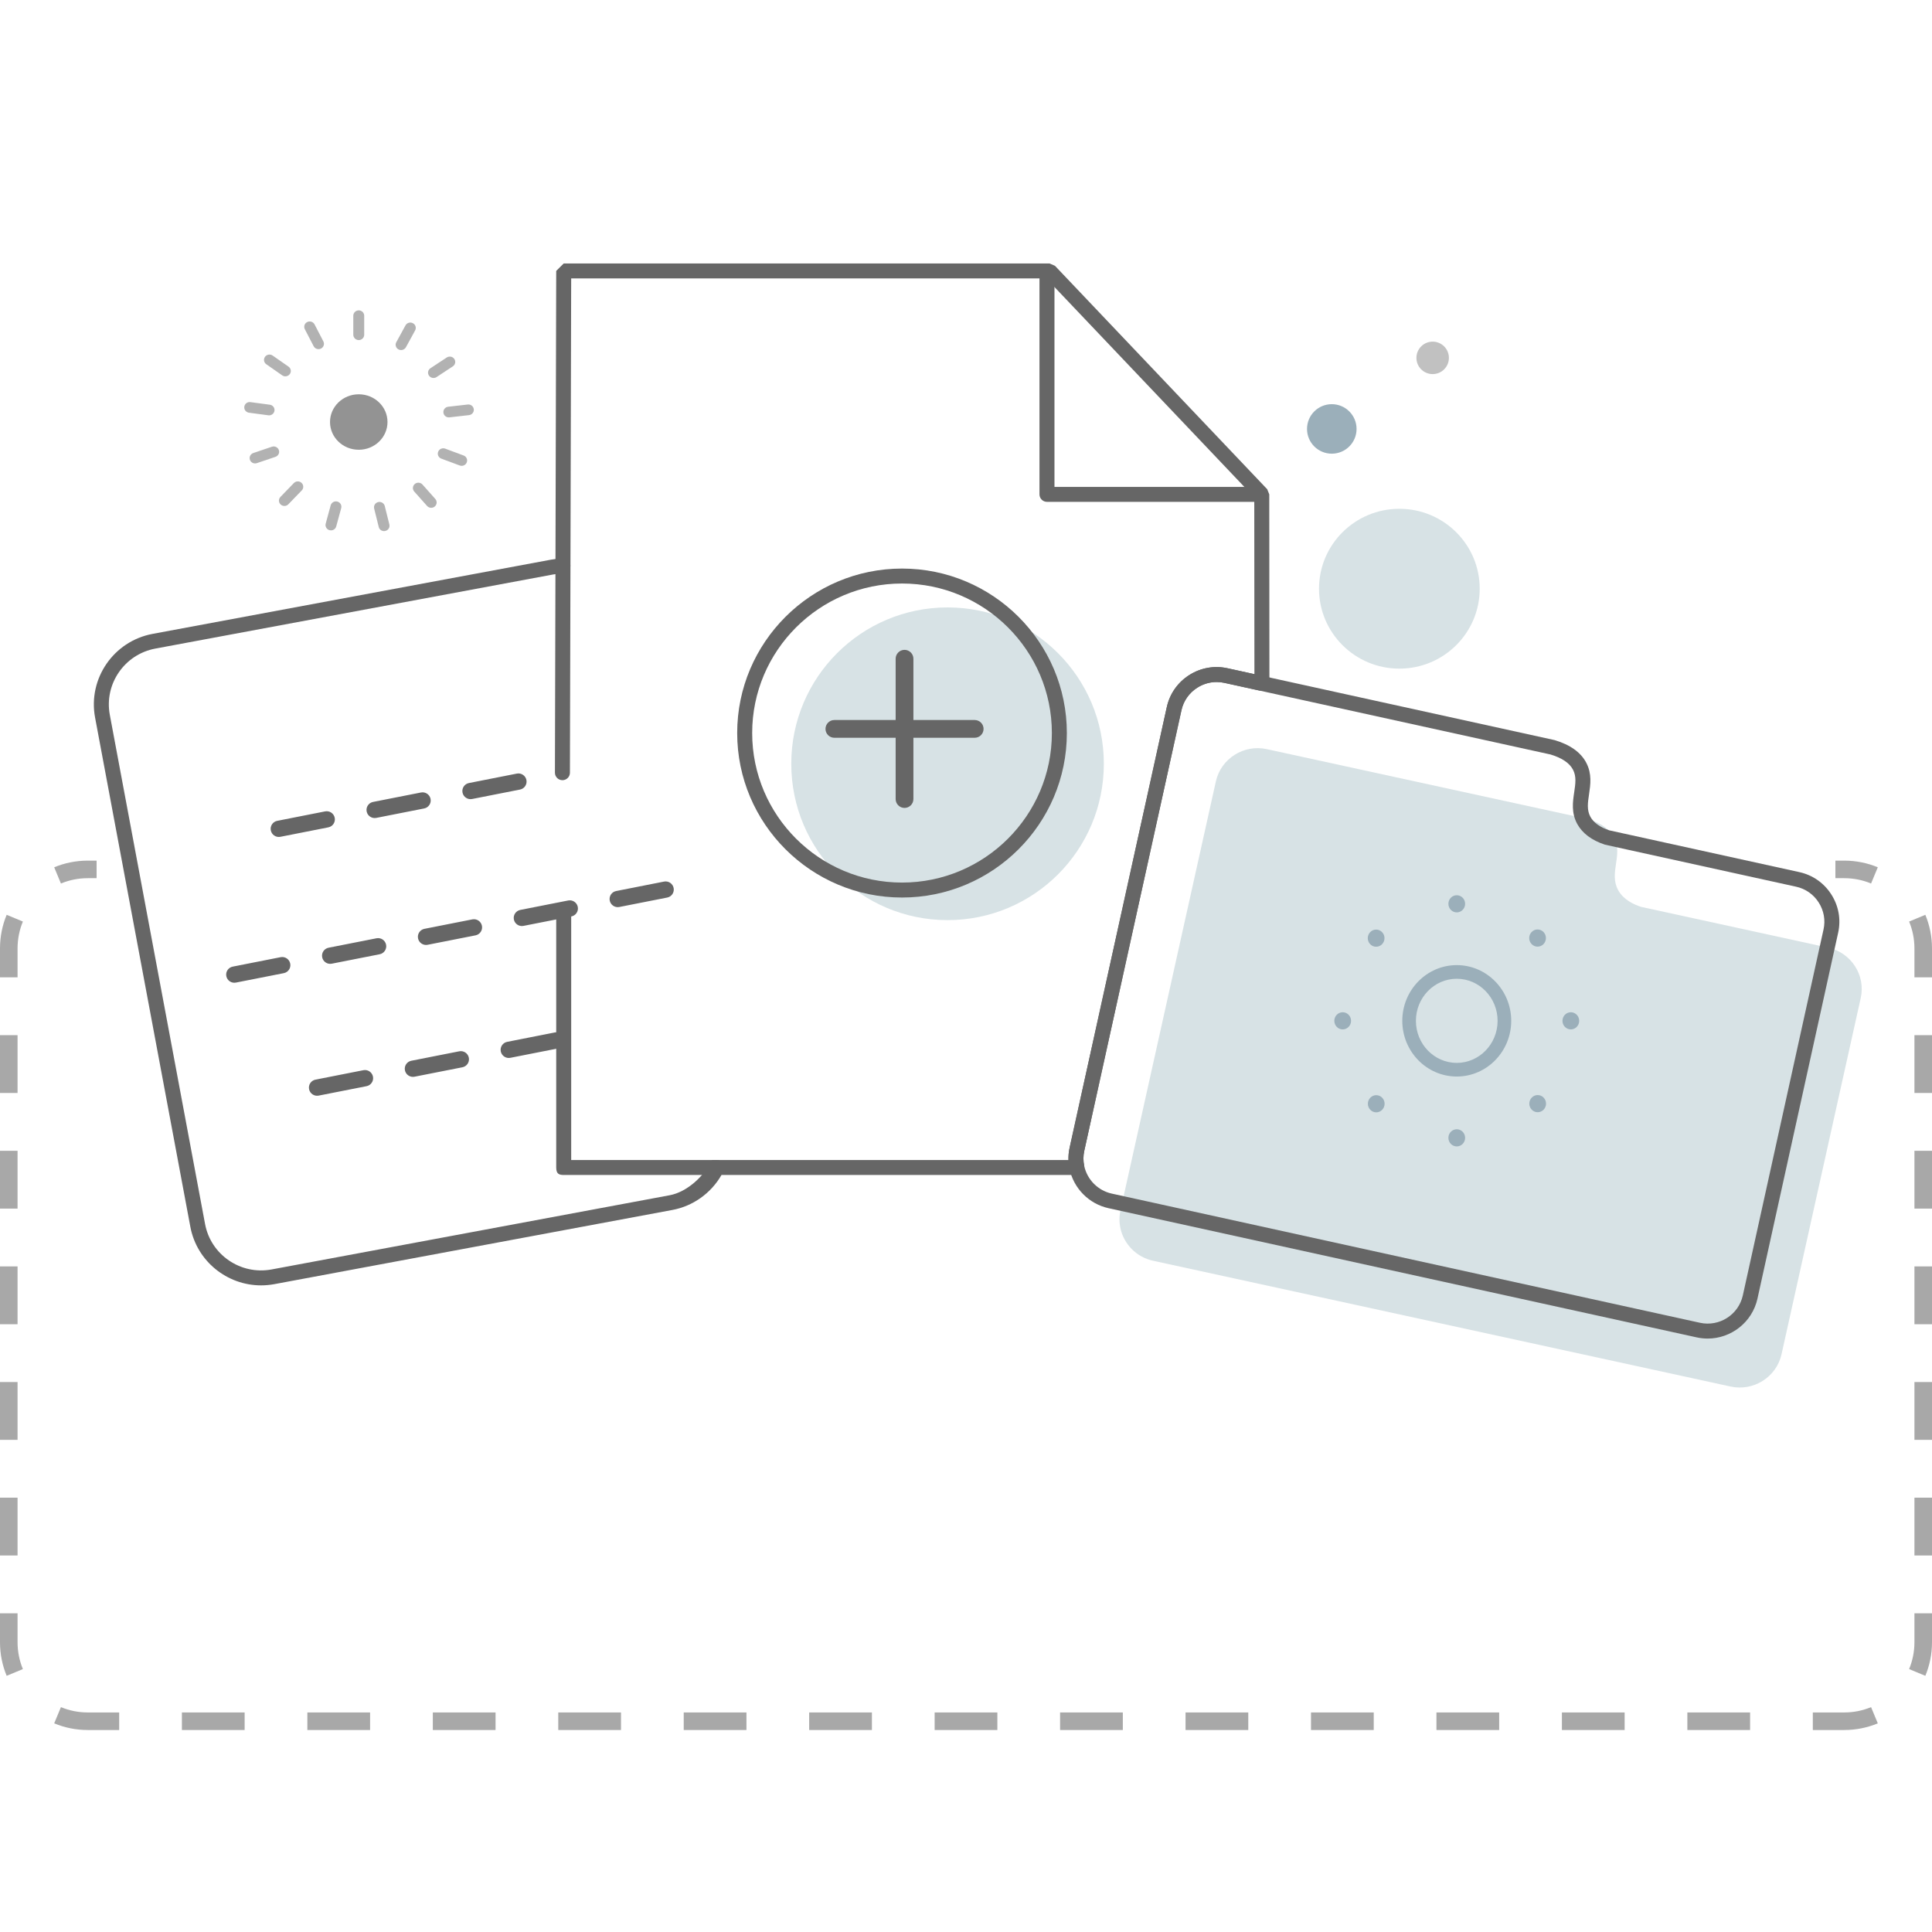 <?xml version="1.0" encoding="utf-8"?>
<!-- Generator: Adobe Illustrator 24.0.0, SVG Export Plug-In . SVG Version: 6.00 Build 0)  -->
<svg version="1.1" id="Layer_1" xmlns="http://www.w3.org/2000/svg" xmlns:xlink="http://www.w3.org/1999/xlink" x="0px" y="0px"
	 viewBox="0 0 220 220" style="enable-background:new 0 0 220 220;" xml:space="preserve">
<style type="text/css">
	.st0{fill:#D7E2E5;}
	.st1{fill:#A8A8A8;}
	.st2{fill-rule:evenodd;clip-rule:evenodd;fill:#666666;}
	.st3{fill:#666666;}
	.st4{fill:#9BAFBA;}
	.st5{opacity:0.58;fill:#949494;enable-background:new    ;}
	.st6{opacity:0.7;fill:#666666;enable-background:new    ;}
	.st7{opacity:0.5;fill:#666666;enable-background:new    ;}
</style>
<path class="st0" d="M159.348,76.139c5.053,0,9.149-4.075,9.149-9.101c0-5.026-4.096-9.101-9.149-9.101
	c-5.053,0-9.15,4.075-9.15,9.101C150.198,72.064,154.295,76.139,159.348,76.139z"/>
<path class="st0" d="M107.9,104.776c9.829,0,17.796-7.971,17.796-17.804c0-9.833-7.967-17.804-17.796-17.804
	c-9.829,0-17.797,7.971-17.797,17.804C90.103,96.805,98.071,104.776,107.9,104.776z"/>
<path class="st1" d="M11,98h-1c-1.356,0-2.649,0.27-3.828,0.759l0.766,1.847C7.879,100.216,8.912,100,10,100h1V98z"/>
<path class="st1" d="M209,100h1c1.088,0,2.121,0.216,3.062,0.606l0.766-1.847C212.649,98.27,211.356,98,210,98h-1V100z"/>
<path class="st1" d="M6.172,196.241C7.351,196.73,8.644,197,10,197h3.571v-2H10c-1.088,0-2.121-0.216-3.062-0.606L6.172,196.241z"/>
<path class="st1" d="M206.429,197H210c1.356,0,2.649-0.27,3.828-0.759l-0.766-1.847c-0.941,0.39-1.974,0.606-3.062,0.606h-3.571V197
	z"/>
<path class="st1" d="M220,111.292V108c0-1.356-0.27-2.649-0.759-3.828l-1.847,0.766c0.39,0.941,0.606,1.974,0.606,3.062v3.292H220z"
	/>
<path class="st1" d="M0,183.708V187c0,1.356,0.27,2.649,0.759,3.828l1.847-0.766C2.216,189.121,2,188.088,2,187v-3.292H0z"/>
<path class="st1" d="M0,177.125v-6.583h2v6.583H0z"/>
<path class="st1" d="M0,163.958v-6.583h2v6.583H0z"/>
<path class="st1" d="M0,150.792v-6.584h2v6.584H0z"/>
<path class="st1" d="M0,137.625v-6.583h2v6.583H0z"/>
<path class="st1" d="M0,124.458v-6.583h2v6.583H0z"/>
<path class="st1" d="M0,111.292V108c0-1.356,0.27-2.649,0.759-3.828l1.847,0.766C2.216,105.879,2,106.912,2,108v3.292H0z"/>
<path class="st1" d="M220,117.875v6.583h-2v-6.583H220z"/>
<path class="st1" d="M220,131.042v6.583h-2v-6.583H220z"/>
<path class="st1" d="M220,144.208v6.584h-2v-6.584H220z"/>
<path class="st1" d="M220,157.375v6.583h-2v-6.583H220z"/>
<path class="st1" d="M220,170.542v6.583h-2v-6.583H220z"/>
<path class="st1" d="M220,183.708V187c0,1.356-0.27,2.649-0.759,3.828l-1.847-0.766c0.39-0.941,0.606-1.974,0.606-3.062v-3.292H220z
	"/>
<path class="st1" d="M199.286,197h-7.143v-2h7.143V197z"/>
<path class="st1" d="M185,197h-7.143v-2H185V197z"/>
<path class="st1" d="M170.714,197h-7.143v-2h7.143V197z"/>
<path class="st1" d="M156.429,197h-7.143v-2h7.143V197z"/>
<path class="st1" d="M142.143,197H135v-2h7.143V197z"/>
<path class="st1" d="M127.857,197h-7.143v-2h7.143V197z"/>
<path class="st1" d="M113.571,197h-7.142v-2h7.142V197z"/>
<path class="st1" d="M99.286,197h-7.143v-2h7.143V197z"/>
<path class="st1" d="M85,197h-7.143v-2H85V197z"/>
<path class="st1" d="M70.714,197h-7.143v-2h7.143V197z"/>
<path class="st1" d="M56.429,197h-7.143v-2h7.143V197z"/>
<path class="st1" d="M42.143,197H35v-2h7.143V197z"/>
<path class="st1" d="M27.857,197h-7.143v-2h7.143V197z"/>
<path class="st2" d="M63.573,119.379l-5.458,1.076c-0.502,0.099-0.991-0.228-1.091-0.73c-0.1-0.502,0.226-0.989,0.728-1.088
	l5.458-1.076c0.502-0.099,0.991,0.228,1.091,0.729C64.401,118.792,64.075,119.28,63.573,119.379z M52.658,121.531l-5.457,1.076
	c-0.502,0.099-0.991-0.228-1.091-0.73c-0.1-0.502,0.226-0.989,0.729-1.088l5.457-1.076c0.502-0.099,0.991,0.228,1.091,0.729
	C53.486,120.944,53.16,121.432,52.658,121.531z M41.743,123.683l-5.457,1.076c-0.502,0.099-0.991-0.228-1.091-0.73
	c-0.1-0.502,0.226-0.989,0.728-1.088l5.457-1.076c0.502-0.099,0.991,0.228,1.091,0.729
	C42.571,123.096,42.245,123.584,41.743,123.683z"/>
<path class="st3" d="M142.95,57.146h-23.729c-0.471,0-0.854-0.381-0.854-0.851V31.159c0-0.47,0.383-0.851,0.854-0.851
	s0.853,0.381,0.853,0.851v24.285h22.876c0.471,0,0.853,0.381,0.853,0.851C143.803,56.765,143.421,57.146,142.95,57.146z"/>
<path class="st3" d="M29.726,146.367c-3.865,0-7.315-2.746-8.051-6.667L10.827,81.71c-0.83-4.424,2.105-8.699,6.543-9.528
	l45.337-8.445c0.185-0.034,0.367-0.061,0.547-0.082c0.023-10.008,0.049-20.014,0.076-30.018l0.008-2.787L64.19,30h55.32l0.619,0.266
	l24.17,25.443l0.234,0.585l0.017,21.531l-1.036,0.832l-4.096-0.898c-1.063-0.234-2.158-0.039-3.083,0.551
	c-0.926,0.591-1.565,1.501-1.8,2.564l-11.066,50.169c-0.126,0.569-0.129,1.149-0.007,1.728l-0.835,1.026H82.159
	c-1.191,2.075-3.247,3.548-5.595,3.983l-45.336,8.45C30.723,146.322,30.222,146.367,29.726,146.367z M65.042,31.703l-0.006,1.938
	c-0.027,10.27-0.054,20.541-0.078,30.816l-0.853,0.849c-0.346,0-0.702,0.035-1.088,0.105l-45.334,8.445
	c-3.512,0.657-5.836,4.04-5.179,7.542l10.848,57.989c0.658,3.502,4.05,5.82,7.563,5.169l45.336-8.45
	c1.997-0.371,3.925-2.169,4.827-4.012h0.568h40.022c-0.015-0.476,0.03-0.951,0.135-1.419l11.064-50.168
	c0.334-1.507,1.239-2.797,2.548-3.632c1.31-0.836,2.863-1.111,4.37-0.779l3.057,0.67l-0.016-20.132l-23.684-24.931H65.042z"/>
<path class="st3" d="M64.045,88.841c-0.001,0-0.002,0-0.003,0c-0.471-0.001-0.852-0.384-0.851-0.854l0.06-23.536
	c0.001-0.469,0.383-0.849,0.853-0.849c0.001,0,0.002,0,0.003,0c0.471,0.001,0.852,0.383,0.851,0.854l-0.06,23.536
	C64.897,88.462,64.515,88.841,64.045,88.841z"/>
<path class="st3" d="M81.646,133.796c0,0-16.941,0-17.456,0c-0.514,0-0.853-0.11-0.853-0.851c0-0.741,0-29.112,0-29.112
	c0-0.47,0.382-0.851,0.853-0.851c0.471,0,0.853,0.381,0.853,0.851v28.261h16.603c0.471,0,0.853,0.381,0.853,0.851
	C82.499,133.415,82.117,133.796,81.646,133.796z"/>
<path class="st0" d="M211.885,113.643l-9.022,40.58c-0.578,2.587-3.184,4.233-5.793,3.665l-65.777-14.327
	c-1.918-0.418-3.321-1.915-3.711-3.702c-0.138-0.651-0.147-1.343,0.008-2.031l10.866-48.858c0.578-2.587,3.184-4.237,5.793-3.665
	l4.021,0.875l32.484,7.076c1.91,0.564,2.69,1.43,3.046,2.11c1.047,1.99-0.625,4.021,0.465,5.999
	c0.607,1.094,1.763,1.625,2.613,1.902c7.1,1.547,14.204,3.093,21.304,4.643C210.797,108.479,212.464,111.057,211.885,113.643z"/>
<path class="st3" d="M194.456,152.425c-0.411,0-0.828-0.044-1.246-0.135l-66.986-14.712c-2.212-0.487-3.95-2.234-4.43-4.453
	c-0.174-0.823-0.17-1.646,0.009-2.451l11.065-50.167c0.334-1.507,1.239-2.797,2.548-3.632c1.31-0.836,2.862-1.111,4.37-0.779
	l37.236,8.18c1.781,0.53,2.997,1.402,3.614,2.591c0.657,1.257,0.473,2.491,0.311,3.579c-0.143,0.962-0.267,1.793,0.155,2.565
	c0.367,0.667,1.087,1.186,2.14,1.539l2.448,0.538c6.4,1.406,12.804,2.811,19.204,4.221c1.511,0.331,2.804,1.232,3.641,2.541
	c0.837,1.306,1.113,2.855,0.779,4.361l-9.188,41.668C199.527,150.579,197.119,152.425,194.456,152.425z M138.534,77.661
	c-0.771,0-1.529,0.22-2.199,0.647c-0.925,0.591-1.565,1.501-1.8,2.564l-11.066,50.17c-0.126,0.568-0.129,1.148-0.007,1.727
	c0.339,1.566,1.567,2.802,3.129,3.146l66.985,14.711c2.205,0.484,4.396-0.914,4.883-3.116l9.188-41.668
	c0.236-1.062,0.04-2.155-0.551-3.078c-0.591-0.924-1.504-1.561-2.569-1.794c-6.401-1.41-12.804-2.815-19.205-4.221l-2.575-0.57
	c-1.498-0.493-2.555-1.285-3.143-2.352c-0.696-1.276-0.51-2.528-0.345-3.633c0.141-0.952,0.264-1.775-0.137-2.544
	c-0.394-0.759-1.255-1.342-2.56-1.735l-37.145-8.158C139.125,77.693,138.828,77.661,138.534,77.661z"/>
<path class="st3" d="M102.715,102.203c-10.35,0-18.77-8.402-18.77-18.73s8.42-18.73,18.77-18.73c10.349,0,18.769,8.402,18.769,18.73
	S113.064,102.203,102.715,102.203z M102.715,66.446c-9.409,0-17.063,7.638-17.063,17.027c0,9.389,7.655,17.027,17.063,17.027
	c9.408,0,17.063-7.638,17.063-17.027C119.778,74.084,112.123,66.446,102.715,66.446z"/>
<path class="st4" d="M151.653,51.662c1.558,0,2.821-1.262,2.821-2.819c0-1.557-1.263-2.819-2.821-2.819s-2.821,1.262-2.821,2.819
	C148.832,50.4,150.095,51.662,151.653,51.662z"/>
<path class="st5" d="M163.14,42.599c1.021,0,1.849-0.827,1.849-1.848c0-1.021-0.828-1.848-1.849-1.848
	c-1.022,0-1.85,0.827-1.85,1.848C161.29,41.771,162.118,42.599,163.14,42.599z"/>
<path class="st2" d="M70.522,103.281l5.458-1.076c0.502-0.099,0.828-0.587,0.728-1.088c-0.1-0.502-0.589-0.829-1.091-0.73
	l-5.457,1.076c-0.502,0.099-0.828,0.586-0.728,1.088S70.021,103.38,70.522,103.281z M59.608,105.433l5.457-1.076
	c0.502-0.099,0.828-0.587,0.728-1.088c-0.1-0.502-0.589-0.829-1.091-0.73l-5.457,1.076c-0.502,0.099-0.828,0.586-0.729,1.088
	C58.617,105.205,59.106,105.532,59.608,105.433z M48.693,107.585l5.457-1.076c0.503-0.099,0.828-0.587,0.729-1.088
	c-0.1-0.502-0.589-0.829-1.091-0.73l-5.457,1.076c-0.502,0.099-0.828,0.586-0.728,1.088
	C47.702,107.357,48.191,107.684,48.693,107.585z M37.778,109.737l5.458-1.076c0.502-0.099,0.828-0.587,0.728-1.088
	c-0.1-0.502-0.589-0.829-1.091-0.73l-5.458,1.076c-0.502,0.099-0.828,0.586-0.728,1.088
	C36.787,109.509,37.276,109.836,37.778,109.737z M26.863,111.889l5.457-1.076c0.503-0.099,0.828-0.587,0.728-1.088
	c-0.1-0.502-0.589-0.829-1.091-0.73l-5.457,1.076c-0.502,0.099-0.828,0.586-0.728,1.088
	C25.872,111.661,26.361,111.988,26.863,111.889z"/>
<path class="st2" d="M59.216,89.908l-5.457,1.076c-0.502,0.099-0.991-0.228-1.091-0.73c-0.1-0.502,0.226-0.989,0.728-1.088
	l5.457-1.076c0.502-0.099,0.991,0.228,1.091,0.73C60.044,89.322,59.718,89.809,59.216,89.908z M48.301,92.06l-5.458,1.076
	c-0.502,0.099-0.991-0.228-1.091-0.73c-0.1-0.502,0.226-0.989,0.728-1.088l5.458-1.076c0.502-0.099,0.991,0.228,1.091,0.73
	C49.129,91.474,48.803,91.961,48.301,92.06z M37.386,94.212l-5.457,1.076c-0.502,0.099-0.991-0.228-1.091-0.73
	c-0.1-0.502,0.226-0.989,0.729-1.088l5.457-1.076c0.502-0.099,0.991,0.228,1.091,0.73C38.214,93.626,37.889,94.113,37.386,94.212z"
	/>
<path class="st6" d="M40.852,51.215c1.808,0,3.273-1.414,3.273-3.159s-1.465-3.158-3.273-3.158c-1.808,0-3.273,1.414-3.273,3.158
	S39.044,51.215,40.852,51.215z"/>
<path class="st7" d="M40.852,38.727c-0.343,0-0.621-0.273-0.621-0.608v-2.169c0-0.336,0.278-0.608,0.621-0.608
	c0.343,0,0.621,0.273,0.621,0.608v2.169C41.473,38.454,41.195,38.727,40.852,38.727z"/>
<path class="st7" d="M45.674,39.863c-0.099,0-0.199-0.023-0.293-0.072c-0.303-0.159-0.417-0.527-0.254-0.824l1.048-1.916
	c0.162-0.296,0.538-0.407,0.841-0.249c0.302,0.158,0.417,0.527,0.254,0.824l-1.048,1.916C46.111,39.747,45.896,39.863,45.674,39.863
	z"/>
<path class="st7" d="M49.363,43.043c-0.2,0-0.396-0.094-0.516-0.269c-0.191-0.279-0.116-0.657,0.169-0.844l1.855-1.221
	c0.285-0.187,0.671-0.114,0.862,0.165c0.191,0.279,0.116,0.657-0.169,0.844l-1.855,1.221C49.603,43.01,49.483,43.043,49.363,43.043z
	"/>
<path class="st7" d="M51.107,47.528c-0.311,0-0.58-0.228-0.616-0.538c-0.039-0.334,0.205-0.636,0.546-0.674l2.226-0.253
	c0.34-0.04,0.649,0.201,0.689,0.534c0.039,0.334-0.205,0.636-0.545,0.674l-2.226,0.253C51.156,47.527,51.131,47.528,51.107,47.528z"
	/>
<path class="st7" d="M52.57,53.045c-0.073,0-0.148-0.013-0.22-0.04l-2.095-0.779c-0.321-0.119-0.482-0.471-0.36-0.785
	c0.122-0.314,0.481-0.472,0.801-0.353l2.095,0.779c0.321,0.119,0.482,0.471,0.36,0.785C53.057,52.895,52.821,53.045,52.57,53.045z"
	/>
<path class="st7" d="M49.101,57.824c-0.173,0-0.346-0.071-0.469-0.209l-1.462-1.642c-0.226-0.253-0.198-0.638,0.06-0.858
	c0.259-0.221,0.651-0.194,0.877,0.059l1.462,1.642c0.225,0.253,0.199,0.638-0.06,0.858C49.391,57.775,49.246,57.824,49.101,57.824z"
	/>
<path class="st7" d="M43.732,60.478c-0.28,0-0.534-0.186-0.603-0.464l-0.524-2.106c-0.081-0.326,0.123-0.655,0.457-0.735
	c0.332-0.078,0.669,0.12,0.751,0.447l0.524,2.105c0.081,0.326-0.123,0.655-0.457,0.735C43.831,60.472,43.781,60.478,43.732,60.478z"
	/>
<path class="st7" d="M37.688,60.394c-0.053,0-0.107-0.007-0.161-0.021c-0.331-0.086-0.529-0.42-0.44-0.744l0.567-2.085
	c0.088-0.325,0.429-0.518,0.76-0.431c0.331,0.086,0.529,0.42,0.44,0.744l-0.568,2.085C38.214,60.214,37.963,60.394,37.688,60.394z"
	/>
<path class="st7" d="M32.384,57.614c-0.153,0-0.307-0.055-0.427-0.167c-0.249-0.231-0.26-0.616-0.024-0.86l1.527-1.579
	c0.236-0.244,0.629-0.255,0.878-0.023c0.249,0.231,0.26,0.616,0.024,0.86l-1.527,1.579C32.714,57.55,32.549,57.614,32.384,57.614z"
	/>
<path class="st7" d="M29.047,52.771c-0.258,0-0.498-0.159-0.587-0.41c-0.112-0.318,0.06-0.664,0.385-0.774l2.117-0.716
	c0.325-0.108,0.678,0.059,0.79,0.376c0.112,0.318-0.06,0.664-0.385,0.774l-2.117,0.716C29.183,52.76,29.114,52.771,29.047,52.771z"
	/>
<path class="st7" d="M30.64,47.296c-0.028,0-0.056-0.002-0.085-0.006l-2.204-0.295c-0.34-0.045-0.578-0.352-0.531-0.685
	c0.046-0.333,0.359-0.569,0.699-0.52l2.204,0.295c0.34,0.045,0.578,0.352,0.531,0.685C31.213,47.076,30.946,47.296,30.64,47.296z"/>
<path class="st7" d="M32.494,42.854c-0.125,0-0.251-0.036-0.36-0.113l-1.811-1.263c-0.279-0.195-0.344-0.575-0.145-0.848
	c0.199-0.274,0.587-0.337,0.867-0.143l1.811,1.263c0.279,0.195,0.345,0.575,0.145,0.848C32.879,42.765,32.688,42.854,32.494,42.854z
	"/>
<path class="st7" d="M36.27,39.758c-0.227,0-0.445-0.122-0.555-0.333l-1.004-1.937c-0.155-0.299-0.033-0.666,0.273-0.817
	c0.306-0.153,0.68-0.032,0.835,0.267l1.004,1.937c0.155,0.3,0.033,0.666-0.273,0.818C36.46,39.737,36.364,39.758,36.27,39.758z"/>
<path class="st4" d="M165.884,122.586c-3.42,0-6.203-2.846-6.203-6.343c0-3.498,2.783-6.344,6.203-6.344
	c3.419,0,6.201,2.846,6.201,6.344C172.085,119.74,169.303,122.586,165.884,122.586z M165.884,111.453
	c-2.565,0-4.652,2.148-4.652,4.79c0,2.641,2.087,4.79,4.652,4.79c2.564,0,4.65-2.149,4.65-4.79
	C170.534,113.601,168.448,111.453,165.884,111.453z"/>
<path class="st4" d="M165.884,130.545c0.526,0,0.952-0.438,0.952-0.977c0-0.54-0.426-0.977-0.952-0.977
	c-0.527,0-0.953,0.437-0.953,0.977C164.931,130.107,165.357,130.545,165.884,130.545z"/>
<path class="st4" d="M175.771,126.365c0.372-0.382,0.372-1,0-1.382c-0.372-0.382-0.975-0.382-1.347,0c-0.372,0.382-0.372,1,0,1.382
	C174.796,126.746,175.398,126.746,175.771,126.365z"/>
<path class="st4" d="M178.873,117.22c0.526,0,0.952-0.438,0.952-0.977c0-0.539-0.426-0.977-0.952-0.977
	c-0.527,0-0.953,0.438-0.953,0.977C177.92,116.782,178.347,117.22,178.873,117.22z"/>
<path class="st4" d="M175.758,107.509c0.372-0.382,0.372-1,0-1.382c-0.371-0.382-0.975-0.382-1.347,0c-0.372,0.382-0.372,1,0,1.382
	C174.783,107.891,175.386,107.891,175.758,107.509z"/>
<path class="st4" d="M165.884,103.896c0.526,0,0.952-0.438,0.952-0.977c0-0.54-0.426-0.977-0.952-0.977
	c-0.527,0-0.953,0.437-0.953,0.977C164.931,103.458,165.357,103.896,165.884,103.896z"/>
<path class="st4" d="M157.376,107.521c0.372-0.381,0.372-1,0-1.382c-0.371-0.381-0.975-0.381-1.347,0
	c-0.371,0.382-0.371,1.001,0,1.382C156.401,107.903,157.005,107.903,157.376,107.521z"/>
<path class="st4" d="M152.894,117.22c0.526,0,0.953-0.438,0.953-0.977c0-0.539-0.427-0.977-0.953-0.977s-0.953,0.438-0.953,0.977
	C151.941,116.782,152.368,117.22,152.894,117.22z"/>
<path class="st4" d="M157.388,126.378c0.372-0.382,0.372-1,0-1.382c-0.371-0.382-0.975-0.382-1.347,0c-0.372,0.382-0.372,1,0,1.382
	C156.414,126.76,157.017,126.76,157.388,126.378z"/>
<path class="st3" d="M110.989,84.011H95.011C94.453,84.011,94,83.558,94,83s0.453-1.011,1.011-1.011h15.978
	c0.558,0,1.011,0.453,1.011,1.011S111.548,84.011,110.989,84.011z"/>
<path class="st3" d="M103,92c-0.558,0-1.011-0.453-1.011-1.011V75.011c0-0.558,0.453-1.011,1.011-1.011s1.011,0.453,1.011,1.011
	v15.978C104.011,91.547,103.558,92,103,92z"/>
</svg>
